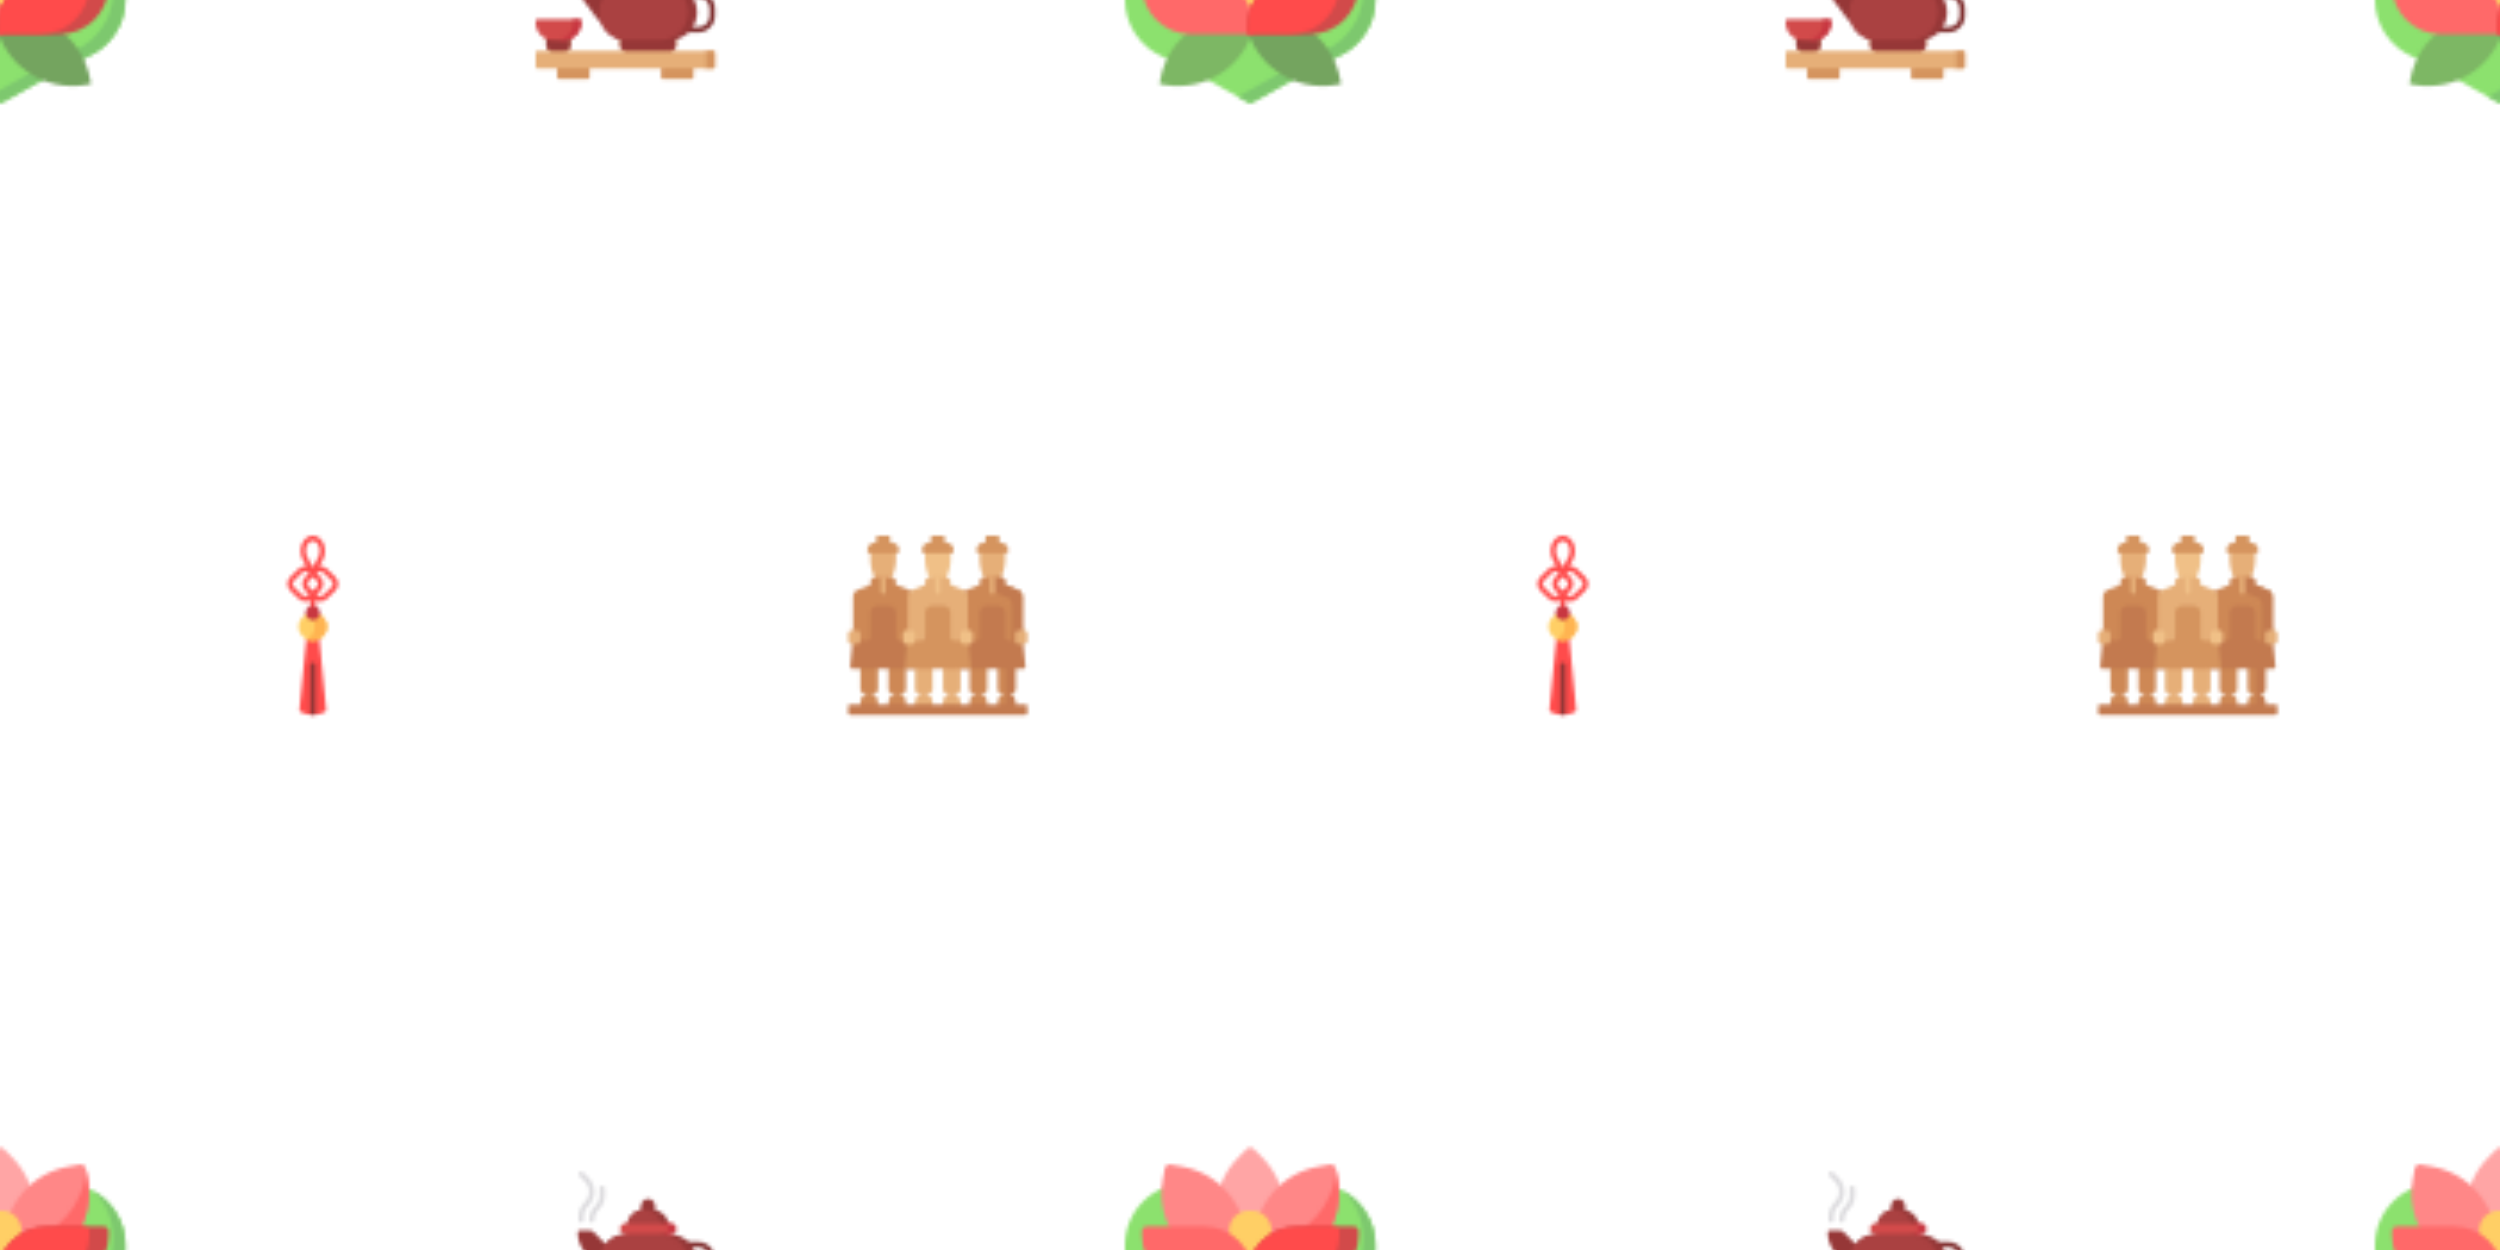 <svg xmlns="http://www.w3.org/2000/svg" xmlns:xlink="http://www.w3.org/1999/xlink" xmlns:fi="http://pattern.flaticon.com/" x="0" y="0" width="700" height="350" viewBox="0 0 700 350"><rect x="0px" y="0px" width="100%" height="100%" opacity="1" fill="#ffffff"/><defs><g transform="matrix(0.137 0 0 0.137 315 315)" id="L1_1815"><path d="M512,245.442v9.689c0,50.769-30.399,95.857-75.967,115.928  c-27.762,12.228-54.761,26.11-81.209,40.953l-93.919,52.706c-3.046,1.709-6.766,1.709-9.811,0l-93.919-52.706  c-26.448-14.842-53.447-28.725-81.209-40.953C30.399,350.988,0,305.9,0,255.131v-9.689c0-70.07,57.307-126.874,128-126.874l0,0  c70.692,0,128,56.803,128,126.874c0-70.07,57.307-126.874,128-126.874l0,0C454.693,118.568,512,175.372,512,245.442z" fill="#8ce16e"/><path d="M512,245.442v9.689c0,50.77-30.399,95.858-75.967,115.928c-27.762,12.228-54.761,26.11-81.209,40.952  l-93.919,52.707c-3.046,1.709-6.766,1.709-9.811,0l-20.403-11.45l94.502-53.033c27.171-15.248,54.908-29.51,83.429-42.073  c46.813-20.619,78.044-66.94,78.044-119.098v-9.954c0-37.626-16.091-71.521-41.816-95.313C484.84,155.255,512,197.204,512,245.442z" fill="#7dc86e"/><path d="M70.645,427.213l1.737-9.822c15.345-86.754,98.27-144.681,185.235-129.394l0.119,0.021  c5.437,0.956,9.068,6.129,8.109,11.553l0,0c-15.345,86.754-98.27,144.68-185.235,129.394L70.645,427.213z" fill="#7db764"/><path d="M246.154,299.57L246.154,299.57c-0.959-5.424,2.671-10.597,8.109-11.553l0.119-0.021  c86.965-15.286,169.89,42.64,185.235,129.394l1.737,9.822l-9.965,1.752C344.425,444.251,261.5,386.325,246.154,299.57z" fill="#74a45f"/><path d="M256,315.154l-23.804-23.73c-62.541-62.345-62.541-163.476,0-225.821l16.736-16.684  c3.905-3.892,10.232-3.892,14.137,0l16.736,16.684c62.541,62.345,62.541,163.476,0,225.821L256,315.154z" fill="#ffa5a5"/><path d="M395.73,84.813l23.442-4.12c5.438-0.956,10.624,2.666,11.583,8.091l4.112,23.25  c15.359,86.83-42.761,169.636-129.802,184.936l-33.288,5.851l-5.85-33.071C250.569,182.919,308.689,100.113,395.73,84.813z" fill="#ff8787"/><path d="M305.109,296.962l-33.332,5.859l-5.877-33.228c-2.204-12.461-2.885-24.837-2.19-36.944l2.068,11.688  l33.332-5.859c74.523-13.099,127.833-75.649,131.976-147.828l3.81,21.539C450.239,198.94,392.132,281.665,305.109,296.962z" fill="#ff6969"/><path d="M240.223,302.821l-33.288-5.851c-87.041-15.3-145.161-98.106-129.802-184.936l4.112-23.25  c0.96-5.425,6.145-9.047,11.583-8.091l23.442,4.12c87.041,15.3,145.161,98.106,129.802,184.936L240.223,302.821z" fill="#ff8787"/><path d="M299.077,215.145v99.561h-86.154v-99.561c0-22.091,17.909-40,40-40h6.154  C281.168,175.145,299.077,193.054,299.077,215.145z" fill="#ffcf65"/><path d="M44.692,207.352h117.231c55.228,0,100,44.771,100,100v18.09H134.692c-55.228,0-100-44.771-100-100  v-8.09C34.692,211.829,39.169,207.352,44.692,207.352z" fill="#ff6969"/><path d="M477.308,217.352v8.09c0,55.228-44.771,100-100,100H250.077v-18.09c0-55.228,44.771-100,100-100  h117.231C472.831,207.352,477.308,211.829,477.308,217.352z" fill="#d24a4a"/><path d="M337.974,325.442h-87.898v-18.404c0-55.055,44.771-99.687,100-99.687h77.898  c5.523,0,10,4.463,10,9.969v8.435C437.974,280.811,393.203,325.442,337.974,325.442z" fill="#ff4b4b"/></g><g transform="matrix(0.098 0 0 0.098 237.5 150)" id="L1_1816"><path d="M63.438,33.75h73.125v33.685c0,17.922-4.173,35.597-12.188,51.627l0,0V180h-48.75v-60.938l0,0  c-8.015-16.03-12.188-33.705-12.188-51.627L63.438,33.75L63.438,33.75z M375.438,33.75v33.685c0,17.922,4.173,35.597,12.188,51.627  l0,0V180h48.75v-60.938l0,0c8.015-16.03,12.188-33.705,12.188-51.627V33.75H375.438z" fill="#e6af78"/><path d="M372,450c13.807,0,25,11.193,25,25v15h-50v-15C347,461.193,358.193,450,372,450z M155,360h-30  c-5.523,0-10,4.477-10,10v70c0,5.523,4.477,10,10,10h15c-13.807,0-25,11.193-25,25v15h50v-15c0-13.807-11.193-25-25-25h15  c5.523,0,10-4.477,10-10v-70C165,364.477,160.523,360,155,360z M75,360H45c-5.523,0-10,4.477-10,10v70c0,5.523,4.477,10,10,10h15  c-13.807,0-25,11.193-25,25v15h50v-15c0-13.807-11.193-25-25-25h15c5.523,0,10-4.477,10-10v-70C85,364.477,80.523,360,75,360z   M387,360h-30c-5.523,0-10,4.477-10,10v70c0,5.523,4.477,10,10,10h15h15c5.523,0,10-4.477,10-10v-70  C397,364.477,392.523,360,387,360z M427,475v15h50v-15c0-13.807-11.193-25-25-25S427,461.193,427,475z M477,440v-70  c0-5.523-4.477-10-10-10h-30c-5.523,0-10,4.477-10,10v70c0,5.523,4.477,10,10,10h15h15C472.523,450,477,445.523,477,440z" fill="#ce8855"/><g><path d="M467,450h-15h-1.5v-90H467c5.523,0,10,4.477,10,10v70C477,445.523,472.523,450,467,450z M450.5,490   H477v-15c0-13.807-11.193-25-25-25c-0.504,0-1.003,0.019-1.5,0.049V490z" fill="#c37a4f"/><path d="M194.479,374.526c0.28,2.936-2.029,5.474-4.977,5.474H10.499c-2.949,0-5.257-2.539-4.977-5.474   l19.048-200c0.244-2.566,2.4-4.526,4.977-4.526h140.907c2.578,0,4.733,1.96,4.977,4.526L194.479,374.526z M506.479,374.526   l-19.048-200c-0.244-2.566-2.4-4.526-4.977-4.526H341.546c-2.578,0-4.733,1.96-4.977,4.526l-19.048,200   c-0.28,2.936,2.029,5.474,4.977,5.474H501.5C504.45,380,506.758,377.461,506.479,374.526z" fill="#c37a4f"/></g><path d="M186,173.541V190v10v90c0,5.523-4.477,10-10,10h-30c-5.523,0-10-4.477-10-10v-70  c0-11.046-8.954-20-20-20H84c-11.046,0-20,8.954-20,20v70c0,5.523-4.477,10-10,10H24c-5.523,0-10-4.477-10-10v-90v-10v-16.459  c0-8.178,4.979-15.532,12.572-18.569L64,140v-10c0-5.523,4.477-10,10-10h52c5.523,0,10,4.477,10,10v10l37.428,14.971  C181.021,158.008,186,165.363,186,173.541z M485.428,154.971L448,140v-10c0-5.523-4.477-10-10-10h-52c-5.523,0-10,4.477-10,10v10  l-37.428,14.971c-7.593,3.037-12.572,10.392-12.572,18.57V190v10v90c0,5.523,4.477,10,10,10h30c5.523,0,10-4.477,10-10v-70  c0-11.046,8.954-20,20-20h32c11.046,0,20,8.954,20,20v70c0,5.523,4.477,10,10,10h30c5.523,0,10-4.477,10-10v-90v-10v-16.459  C498,165.363,493.021,158.008,485.428,154.971z" fill="#ce8855"/><path d="M498,173.541V190v10v90c0,5.523-4.477,10-10,10h-20v-78.667v-10v-16.459  c0-8.178-4.979-15.532-12.572-18.57L418,161.333v-10c0-4.718-3.271-8.663-7.667-9.715V120H438c5.523,0,10,4.477,10,10v10  l37.428,14.971C493.021,158.008,498,165.363,498,173.541z" fill="#c37a4f"/><path d="M35,280v20c0,5.523-4.477,10-10,10H10c-5.523,0-10-4.477-10-10v-20c0-5.523,4.477-10,10-10h15  C30.523,270,35,274.477,35,280z M502,270h-15c-5.523,0-10,4.477-10,10v20c0,5.523,4.477,10,10,10h15c5.523,0,10-4.477,10-10v-20  C512,274.477,507.523,270,502,270z" fill="#e6af78"/><path d="M292.563,33.75v33.685c0,17.922-4.173,35.597-12.188,51.627l0,0V180h-48.75v-60.938l0,0  c-8.015-16.03-12.188-33.705-12.188-51.627V33.75H292.563z" fill="#f0c087"/><path d="M241,370v70c0,5.523-4.477,10-10,10h-15c13.807,0,25,11.193,25,25v15h-50v-15  c0-13.807,11.193-25,25-25h-15c-5.523,0-10-4.477-10-10v-70c0-5.523,4.477-10,10-10h30C236.523,360,241,364.477,241,370z M321,440  v-70c0-5.523-4.477-10-10-10h-30c-5.523,0-10,4.477-10,10v70c0,5.523,4.477,10,10,10h15c-13.807,0-25,11.193-25,25v15h50v-15  c0-13.807-11.193-25-25-25h15C316.523,450,321,445.523,321,440z" fill="#e6af78"/><path d="M331.431,174.526l19.048,200c0.28,2.935-2.029,5.474-4.977,5.474H166.499  c-2.949,0-5.257-2.539-4.977-5.474l19.048-200c0.244-2.566,2.4-4.526,4.977-4.526h140.907  C329.031,170,331.187,171.96,331.431,174.526z" fill="#d5945e"/><path d="M342,173.541V190v10v90c0,5.523-4.477,10-10,10h-30c-5.523,0-10-4.477-10-10v-70  c0-11.046-8.954-20-20-20h-32c-11.046,0-20,8.954-20,20v70c0,5.523-4.477,10-10,10h-30c-5.523,0-10-4.477-10-10v-90v-10v-16.459  c0-8.178,4.979-15.532,12.572-18.57L220,140v-10c0-5.523,4.477-10,10-10h52c5.523,0,10,4.477,10,10v10l37.428,14.971  C337.021,158.008,342,165.363,342,173.541z" fill="#e6af78"/><g><path d="M191,280v20c0,5.523-4.477,10-10,10h-15c-5.523,0-10-4.477-10-10v-20c0-5.523,4.477-10,10-10h15   C186.523,270,191,274.477,191,280z M346,270h-15c-5.523,0-10,4.477-10,10v20c0,5.523,4.477,10,10,10h15c5.523,0,10-4.477,10-10v-20   C356,274.477,351.523,270,346,270z" fill="#f0c087"/><path d="M263.5,116.998V160c0,4.142-3.358,7.5-7.5,7.5s-7.5-3.358-7.5-7.5v-43.002H263.5z" fill="#f0c087"/></g><path d="M145,40v5c0,2.761-2.239,5-5,5H60c-2.761,0-5-2.239-5-5v-5c0-11.046,8.954-20,20-20h5V5  c0-2.761,2.239-5,5-5h30c2.761,0,5,2.239,5,5v15h5C136.046,20,145,28.954,145,40z M437,20h-5V5c0-2.761-2.239-5-5-5h-30  c-2.761,0-5,2.239-5,5v15h-5c-11.046,0-20,8.954-20,20v5c0,2.761,2.239,5,5,5h80c2.761,0,5-2.239,5-5v-5  C457,28.954,448.046,20,437,20z M281,20h-5V5c0-2.761-2.239-5-5-5h-30c-2.761,0-5,2.239-5,5v15h-5c-11.046,0-20,8.954-20,20v5  c0,2.761,2.239,5,5,5h80c2.761,0,5-2.239,5-5v-5C301,28.954,292.046,20,281,20z" fill="#d5945e"/><path d="M512,487v20c0,2.761-2.239,5-5,5H5c-2.761,0-5-2.239-5-5v-20c0-2.761,2.239-5,5-5h502  C509.761,482,512,484.239,512,487z" fill="#c37a4f"/><path d="M419.5,116.998V160c0,4.142-3.358,7.5-7.5,7.5s-7.5-3.358-7.5-7.5v-43.002H419.5z M92.5,160  c0,4.142,3.358,7.5,7.5,7.5s7.5-3.358,7.5-7.5v-43.002h-15V160z" fill="#e6af78"/></g><g transform="matrix(0.098 0 0 0.098 62.5 150)" id="L1_1817"><g><path d="M320.282,118.005l-23.364-22.929c-6.07-5.957-14.271-8.576-22.218-7.863l10.371-19.232   c9.092-16.861,7.558-39.764-3.648-54.458C274.774,4.802,265.745,0,255.999,0s-18.774,4.802-25.424,13.521   c-11.206,14.694-12.74,37.598-3.648,54.459l10.372,19.232c-7.947-0.713-16.148,1.907-22.218,7.863l-23.365,22.929   c-5.299,5.2-8.217,12.123-8.217,19.495s2.918,14.295,8.217,19.495l23.365,22.929c5.421,5.32,12.543,7.98,19.664,7.98   c4.754,0,9.506-1.192,13.755-3.564V397.5c0,4.142,3.357,7.5,7.5,7.5s7.5-3.358,7.5-7.5V184.341c4.249,2.371,9,3.564,13.755,3.564   c7.121,0,14.243-2.66,19.664-7.98l23.364-22.929c5.299-5.2,8.217-12.123,8.217-19.495S325.581,123.205,320.282,118.005z    M242.503,22.617C246.25,17.705,251.042,15,255.999,15s9.75,2.705,13.496,7.617c7.68,10.07,8.7,26.511,2.373,38.243l-15.869,29.428   L240.13,60.861C233.803,49.128,234.824,32.688,242.503,22.617z M243.903,169.218c-5.051,4.955-13.266,4.955-18.316,0   l-23.365-22.929c-2.4-2.355-3.723-5.477-3.723-8.789s1.322-6.434,3.723-8.789l23.365-22.929c5.051-4.955,13.268-4.956,18.316,0   l1.389,1.363l-11.067,10.86c-5.299,5.2-8.216,12.123-8.216,19.495s2.917,14.295,8.216,19.495l11.067,10.86L243.903,169.218z    M255.999,157.347l-11.268-11.058c-2.4-2.355-3.722-5.477-3.722-8.789s1.321-6.434,3.722-8.789l11.268-11.058l11.268,11.058   c2.4,2.355,3.723,5.477,3.723,8.789s-1.322,6.434-3.723,8.789L255.999,157.347z M309.776,146.289l-23.364,22.929   c-5.051,4.955-13.266,4.955-18.316,0l-1.389-1.363l11.067-10.86c5.299-5.2,8.217-12.123,8.217-19.495s-2.918-14.295-8.217-19.495   l-11.067-10.86l1.389-1.363c5.05-4.955,13.267-4.956,18.316,0l23.364,22.929c2.4,2.355,3.723,5.477,3.723,8.789   S312.177,143.934,309.776,146.289z" fill="#ff4b4b"/><path d="M255.999,280L255.999,280c9.695,0,17.801,7.232,18.721,16.702l19.494,200.474   c0.264,2.714-1.145,5.35-3.613,6.6c-10.368,5.252-22.129,8.224-34.602,8.224c-12.472,0-24.234-2.972-34.602-8.224   c-2.468-1.25-3.877-3.886-3.613-6.6l19.494-200.474C238.199,287.232,246.305,280,255.999,280z" fill="#ff4b4b"/></g><path d="M263.499,370v141.632c-2.467,0.239-4.968,0.368-7.5,0.368c-2.532,0-5.032-0.129-7.5-0.368V370  c0-4.142,3.357-7.5,7.5-7.5S263.499,365.858,263.499,370z" fill="#963737"/><path d="M255.999,300c-22.511,0-40.76-17.909-40.76-40s18.249-40,40.76-40s40.761,17.909,40.761,40  S278.511,300,255.999,300z" fill="#ffcf65"/><path d="M296.759,260c0,22.091-18.249,40-40.76,40c-6.329,0-12.322-1.416-17.666-3.942  c13.664-6.459,23.094-20.178,23.094-36.058s-9.43-29.599-23.094-36.058c5.344-2.526,11.337-3.942,17.666-3.942  C278.51,220,296.759,237.909,296.759,260z" fill="#ffb450"/><path d="M255.999,240.747c-11.466,0-20.761-9.121-20.761-20.373S244.534,200,255.999,200  c11.466,0,20.761,9.121,20.761,20.373S267.465,240.747,255.999,240.747z" fill="#c83741"/></g><g transform="matrix(0.098 0 0 0.098 150 325)" id="L1_1818"><path d="M154,435.749v40.223c0,2.777-2.239,5.028-5,5.028H66c-2.761,0-5-2.251-5-5.028v-40.223  c0-2.777,2.239-5.028,5-5.028h83C151.761,430.721,154,432.972,154,435.749z M446,430.721h-83c-2.761,0-5,2.251-5,5.028v40.223  c0,2.777,2.239,5.028,5,5.028h83c2.761,0,5-2.251,5-5.028v-40.223C451,432.972,448.761,430.721,446,430.721z" fill="#d5945e"/><path d="M512,405.581v40.223c0,2.777-2.239,5.028-5,5.028H5c-2.761,0-5-2.251-5-5.028v-40.223  c0-2.777,2.239-5.028,5-5.028h39.951c-8.284,0-15-6.753-15-15.084v-25.14h70.097v25.14c0,8.331-6.716,15.084-15,15.084h170.854  c-8.284,0-15-6.753-15-15.084v-25.14H401v25.14c0,8.331-6.716,15.084-15,15.084h121C509.761,400.553,512,402.804,512,405.581z" fill="#e6af78"/><path d="M512,279.883v20.112c0,26.338-21.309,47.765-47.5,47.765h-51.242  c4.635-4.507,8.727-9.568,12.175-15.084H464.5c17.921,0,32.5-14.661,32.5-32.682v-20.112c0-18.021-14.579-32.682-32.5-32.682  h-39.067c-3.447-5.516-7.54-10.577-12.175-15.084H464.5C490.691,232.117,512,253.545,512,279.883z" fill="#803030"/><path d="M29.951,360.33h70.097v25.14c0,8.331-6.716,15.084-15,15.084H44.951c-8.284,0-15-6.753-15-15.084  V360.33z M381,209.492L381,209.492v-15.084c0-2.777-2.239-5.028-5-5.028h5l0,0c0-24.342-17.202-44.64-40.049-49.28v-11.055  c0-11.107-8.954-20.112-20-20.112l0,0c-11.045,0-20,9.004-20,20.112V140.1c-22.846,4.64-40.049,24.939-40.049,49.28l0,0h5  c-2.761,0-5,2.251-5,5.028v15.084l0,0c-24.611,0-46.617,11.185-61.292,28.765l-35.676-35.876c-1.875-1.886-4.419-2.945-7.071-2.945  H125c-2.761,0-5,2.251-5,5.028c0,19.249,6.208,37.978,17.693,53.377l38.973,52.254c2.357,3.16,5.44,5.391,8.818,6.693  c8.813,25.031,29.583,44.376,55.418,51.063v17.618c0,8.331,6.716,15.084,15,15.084H386c8.284,0,15-6.753,15-15.084v-17.618  c34.504-8.93,60-40.427,60-77.912l0,0C461,245.509,425.183,209.492,381,209.492z" fill="#963737"/><path d="M435.5,289.938L435.5,289.938c0,44.43-35.817,80.447-80,80.447h-94.597  c-44.183,0-80-36.017-80-80.447l0,0c0-44.43,35.817-80.447,80-80.447v-15.084c0-2.777,2.239-5.028,5-5.028h-5l0,0  c0-27.391,21.786-49.651,48.882-50.251c27.096,0.6,48.882,22.859,48.882,50.251l0,0H350.5c2.761,0,5,2.251,5,5.028v15.084  C399.683,209.492,435.5,245.509,435.5,289.938z" fill="#aa4141"/><path d="M130,315.078v5.028c0,27.768-22.386,50.279-50,50.279H50c-27.614,0-50-22.511-50-50.279v-5.028  c0-2.777,2.239-5.028,5-5.028h120C127.761,310.05,130,312.301,130,315.078z M386,179.324H255.903c-8.284,0-15,6.753-15,15.084  s6.716,15.084,15,15.084H386c8.284,0,15-6.753,15-15.084C401,186.077,394.284,179.324,386,179.324z" fill="#d24a4a"/><path d="M512,405.581v40.223c0,2.777-2.239,5.028-5,5.028h-25c2.761,0,5-2.251,5-5.028v-40.223  c0-2.777-2.239-5.028-5-5.028h25C509.761,400.553,512,402.804,512,405.581z" fill="#d5945e"/><path d="M125,310.05h-23c2.761,0,5,2.251,5,5.028v5.028c0,27.768-22.386,50.279-50,50.279h23  c27.614,0,50-22.511,50-50.279v-5.028C130,312.301,127.761,310.05,125,310.05z M386,179.324h-23c8.284,0,15,6.753,15,15.084  s-6.716,15.084-15,15.084h23c8.284,0,15-6.753,15-15.084C401,186.077,394.284,179.324,386,179.324z" fill="#c83741"/><path d="M167.5,88.821c0,14.983-5.803,29.07-16.338,39.665l-1.718,1.727  c-7.702,7.745-11.944,18.044-11.944,28.998v10.056c0,4.165-3.357,7.542-7.5,7.542s-7.5-3.377-7.5-7.542v-10.056  c0-14.983,5.803-29.07,16.338-39.665l1.718-1.727c7.702-7.745,11.944-18.044,11.944-28.998s-4.242-21.254-11.945-29l-15.857-15.946  c-2.93-2.945-2.93-7.72-0.001-10.666c2.93-2.945,7.679-2.946,10.606,0l15.858,15.946C161.697,59.751,167.5,73.838,167.5,88.821z   M190,71.224c-4.143,0-7.5,3.377-7.5,7.542v20.111c0,10.954-4.242,21.254-11.944,28.999l-1.718,1.727  c-10.535,10.595-16.338,24.682-16.338,39.666c0,4.165,3.357,7.542,7.5,7.542s7.5-3.377,7.5-7.542  c0-10.954,4.242-21.254,11.944-28.999l1.718-1.727c10.535-10.595,16.338-24.682,16.338-39.666V78.765  C197.5,74.6,194.143,71.224,190,71.224z" fill="#dcdbde"/></g></defs><g fi:class="KUsePattern"><pattern id="pattern_L1_1815" width="350" height="350" patternUnits="userSpaceOnUse"><use xlink:href="#L1_1815" x="-350" y="-350"/><use xlink:href="#L1_1815" x="0" y="-350"/><use xlink:href="#L1_1815" x="350" y="-350"/><use xlink:href="#L1_1815" x="-350" y="0"/><use xlink:href="#L1_1815" x="0" y="0"/><use xlink:href="#L1_1815" x="350" y="0"/><use xlink:href="#L1_1815" x="-350" y="350"/><use xlink:href="#L1_1815" x="0" y="350"/><use xlink:href="#L1_1815" x="350" y="350"/></pattern><rect x="0" y="0" width="100%" height="100%" fill="url(#pattern_L1_1815)"/></g><g fi:class="KUsePattern"><pattern id="pattern_L1_1816" width="350" height="350" patternUnits="userSpaceOnUse"><use xlink:href="#L1_1816" x="-350" y="-350"/><use xlink:href="#L1_1816" x="0" y="-350"/><use xlink:href="#L1_1816" x="350" y="-350"/><use xlink:href="#L1_1816" x="-350" y="0"/><use xlink:href="#L1_1816" x="0" y="0"/><use xlink:href="#L1_1816" x="350" y="0"/><use xlink:href="#L1_1816" x="-350" y="350"/><use xlink:href="#L1_1816" x="0" y="350"/><use xlink:href="#L1_1816" x="350" y="350"/></pattern><rect x="0" y="0" width="100%" height="100%" fill="url(#pattern_L1_1816)"/></g><g fi:class="KUsePattern"><pattern id="pattern_L1_1817" width="350" height="350" patternUnits="userSpaceOnUse"><use xlink:href="#L1_1817" x="-350" y="-350"/><use xlink:href="#L1_1817" x="0" y="-350"/><use xlink:href="#L1_1817" x="350" y="-350"/><use xlink:href="#L1_1817" x="-350" y="0"/><use xlink:href="#L1_1817" x="0" y="0"/><use xlink:href="#L1_1817" x="350" y="0"/><use xlink:href="#L1_1817" x="-350" y="350"/><use xlink:href="#L1_1817" x="0" y="350"/><use xlink:href="#L1_1817" x="350" y="350"/></pattern><rect x="0" y="0" width="100%" height="100%" fill="url(#pattern_L1_1817)"/></g><g fi:class="KUsePattern"><pattern id="pattern_L1_1818" width="350" height="350" patternUnits="userSpaceOnUse"><use xlink:href="#L1_1818" x="-350" y="-350"/><use xlink:href="#L1_1818" x="0" y="-350"/><use xlink:href="#L1_1818" x="350" y="-350"/><use xlink:href="#L1_1818" x="-350" y="0"/><use xlink:href="#L1_1818" x="0" y="0"/><use xlink:href="#L1_1818" x="350" y="0"/><use xlink:href="#L1_1818" x="-350" y="350"/><use xlink:href="#L1_1818" x="0" y="350"/><use xlink:href="#L1_1818" x="350" y="350"/></pattern><rect x="0" y="0" width="100%" height="100%" fill="url(#pattern_L1_1818)"/></g></svg>
